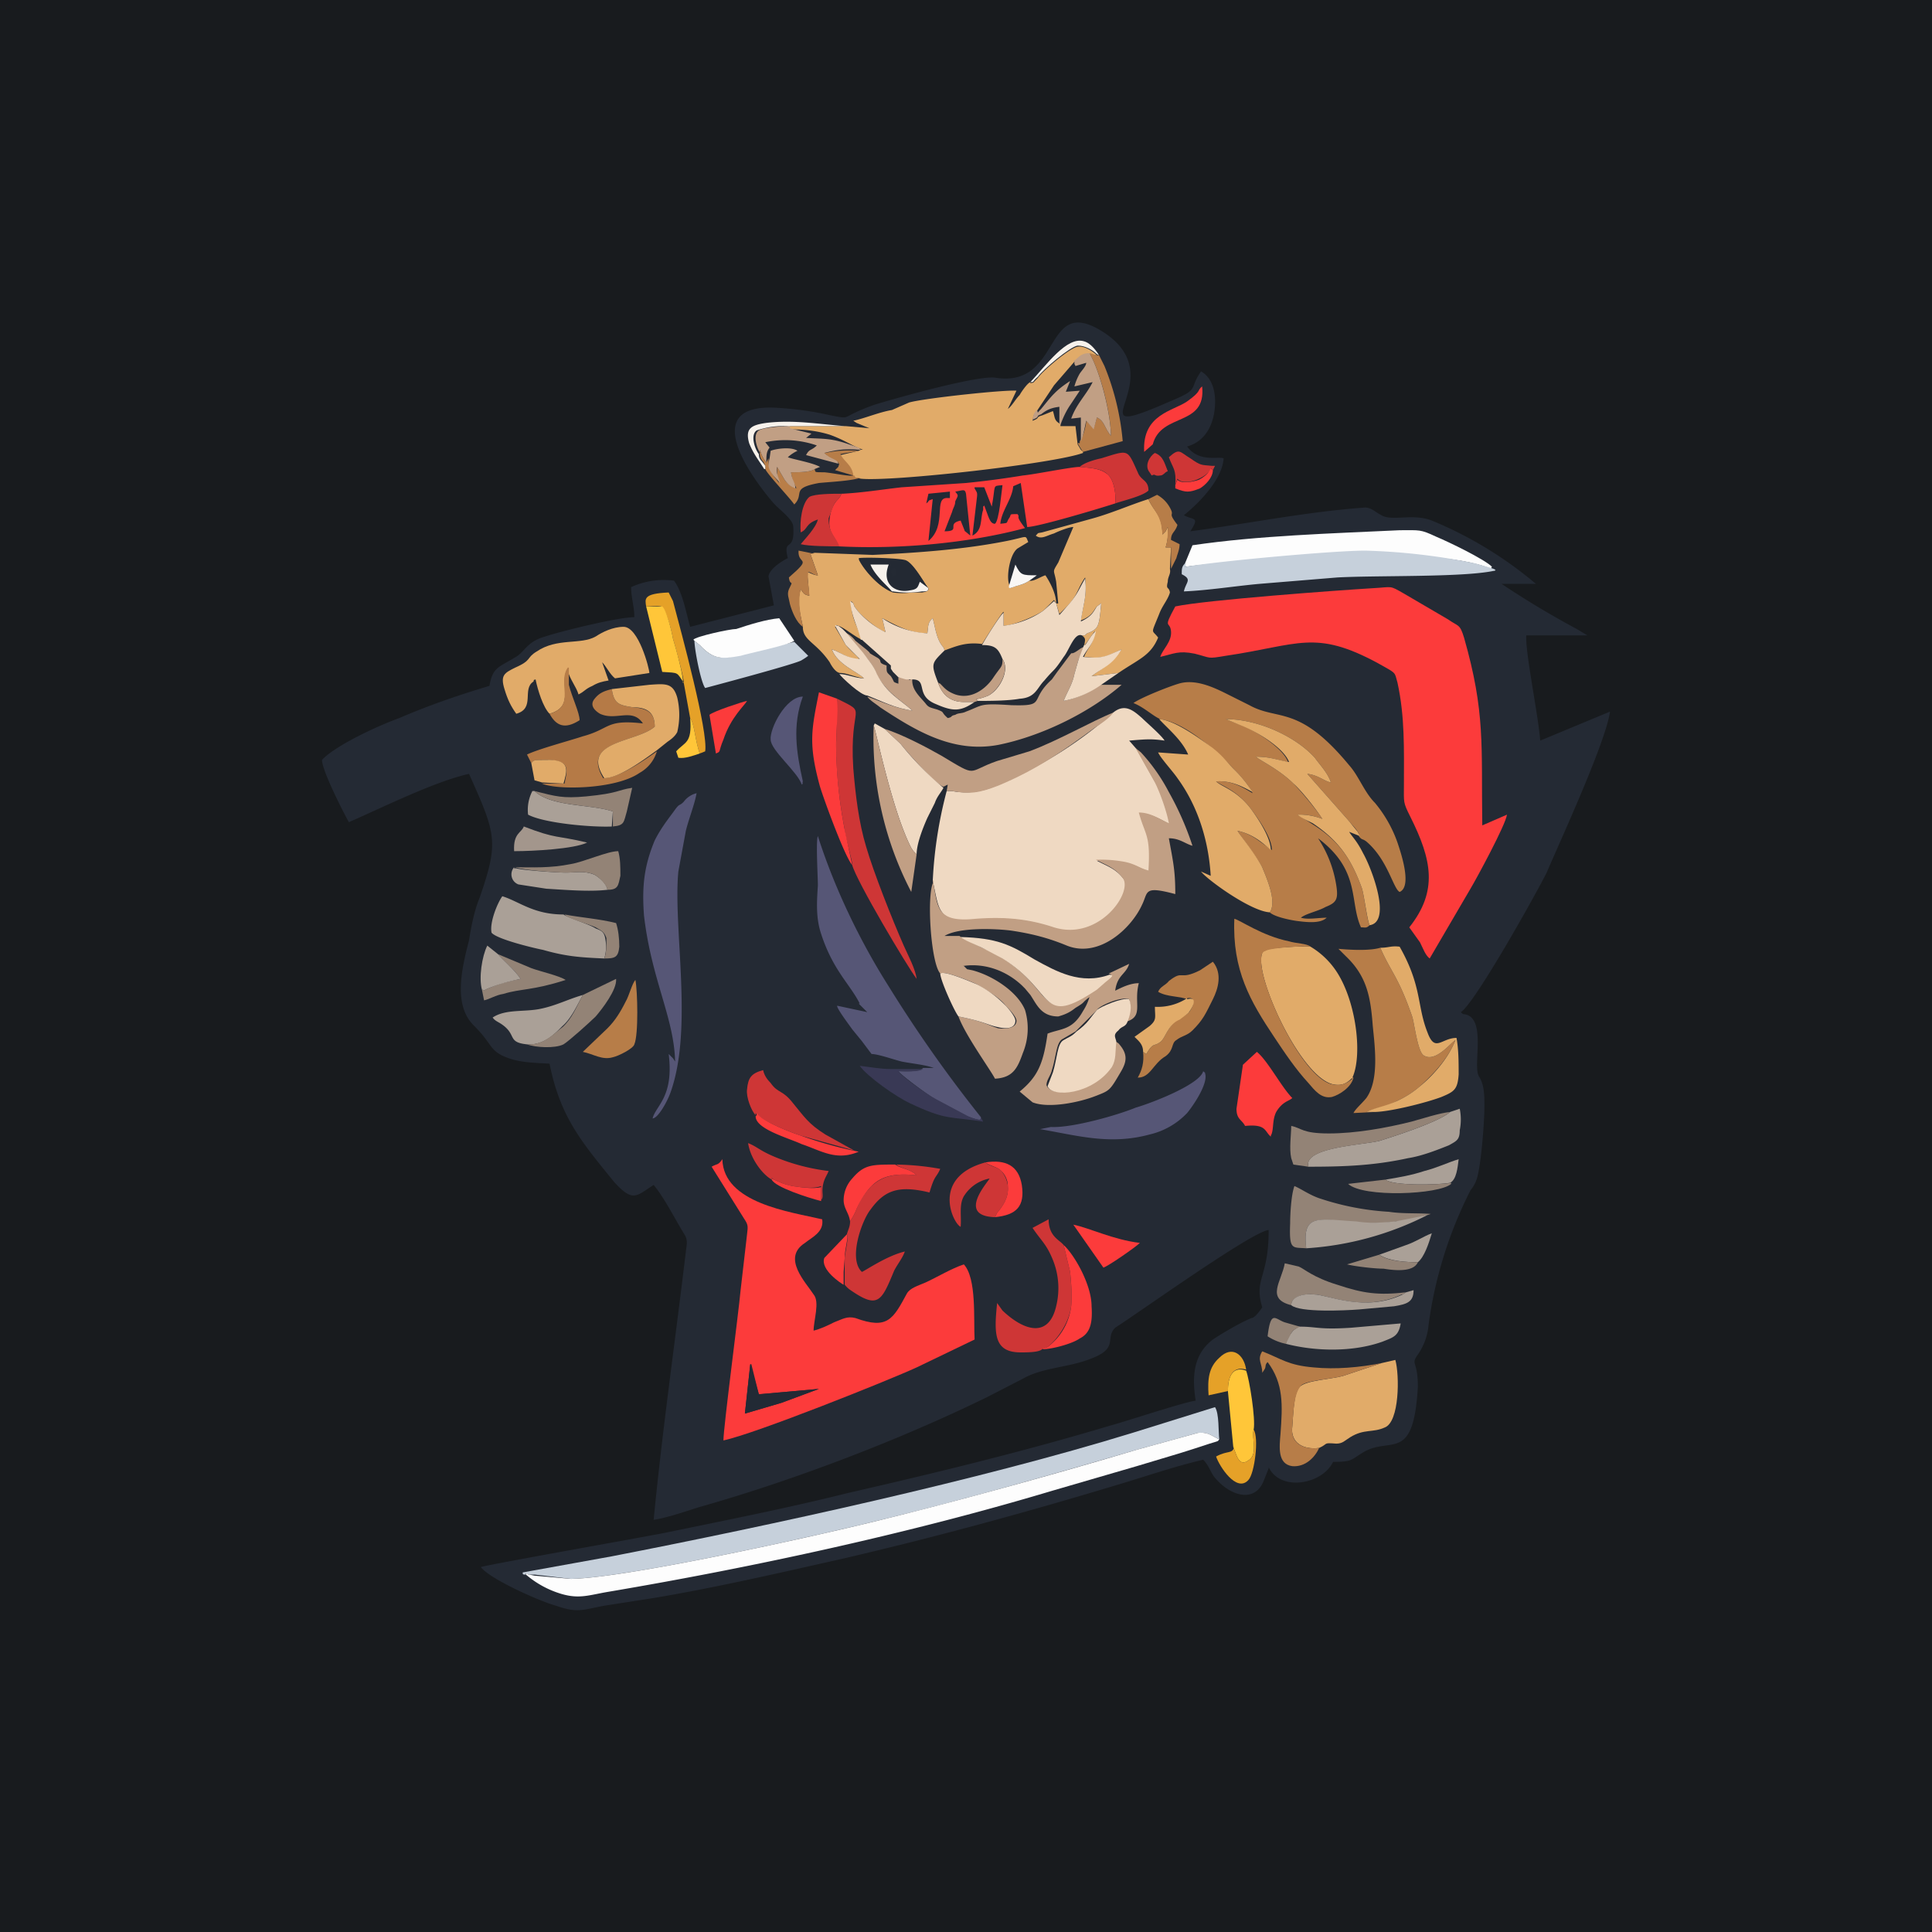 <!-- by TradingView --><svg width="18" height="18" viewBox="0 0 18 18" xmlns="http://www.w3.org/2000/svg"><path fill="#181B1E" d="M0 0h18v18H0z"/><path d="M11.82 13.67c.11.23.5.16.6-.05.19 0 .16-.02.3-.1.25-.13.45.1.49-.6 0-.25-.07-.2 0-.3a.57.57 0 0 0 .1-.28 3.92 3.92 0 0 1 .39-1.25.32.32 0 0 0 .06-.11c.04-.13.07-.53.07-.67 0-.1 0-.2-.05-.28-.06-.09.06-.49-.1-.57-.05-.02-.04 0-.07-.03.13-.08.7-1.1.8-1.3.11-.26.55-1.21.59-1.5l-.65.27c-.02-.25-.14-.82-.13-.98h.57l-.1-.06a8.44 8.44 0 0 1-.7-.42h.32a3.66 3.66 0 0 0-.97-.59c-.18-.07-.37.01-.47-.05-.06-.03-.1-.08-.17-.07-.54.04-1.08.15-1.61.22.09-.14.03-.1-.06-.15.15-.12.36-.34.37-.53-.05-.02-.23.04-.34-.11.14-.04.22-.15.25-.3.03-.17 0-.33-.12-.4-.12.17 0 .16-.29.28-.98.43.1-.23-.66-.67-.52-.3-.35.54-.96.45-.15-.03-.9.18-1.13.25-.34.12-.2.14-.41.1a3.02 3.02 0 0 0-.49-.07c-.74-.05-.28.61-.05.88.05.06.18.15.19.22.02.26-.1.1-.05.3-.06.03-.17.1-.18.17l.05.27-.78.2c-.04-.14-.07-.32-.15-.43a.73.73 0 0 0-.4.06c0 .1.03.18.03.28-.15 0-.68.13-.83.18-.18.05-.19.15-.29.2-.15.09-.2.09-.23.26-.3.09-.56.18-.84.3-.22.08-.6.26-.72.39 0 .1.2.49.25.58.3-.13.8-.38 1.12-.45.25.56.28.63.1 1.15-.05.12-.08.27-.1.4-.07.27-.15.61.05.8.15.15.14.21.25.27.14.07.28.07.45.08.1.5.3.73.6 1.1.18.2.21.13.37.03.1.12.2.32.28.45.04.06.03.09.02.17-.1.84-.22 1.67-.3 2.5.13-.02.3-.08.43-.12.88-.25 1.85-.62 2.67-1.02l.35-.18c.18-.1.42-.1.62-.18.27-.1.13-.19.23-.29.22-.14 1.28-.9 1.43-.91 0 .45-.14.45-.06.72-.02.03-.07.1-.1.1-.1.04-.27.14-.36.2-.17.13-.2.32-.16.57-.1.01-.64.19-.79.23-.8.24-1.62.44-2.45.63-.56.14-1.12.25-1.7.37-.2.04-1.67.3-1.72.32.08.11.55.32.7.36.2.07.24.04.45 0l.45-.07c.6-.1 1.2-.24 1.78-.37.86-.2 1.7-.43 2.53-.68.27-.08.56-.18.82-.24.06.06.07.13.12.18.14.16.37.23.45 0l.04-.1Z" fill="#242A34"/><path d="M10.95 5.65c-.12.22-.05.13-.04.23.01.1-.08.17-.1.24.13-.03.17-.06.32-.03.16.04.11.05.29.02.68-.1.83-.25 1.42.07.18.1.15.08.18.18.07.32.06.62.06.95 0 .17-.01.16.06.3.2.4.26.69-.01 1.03l.1.14c.03.06.05.12.09.15l.38-.65c.06-.1.33-.6.34-.69l-.23.1c-.01-.75.03-1.05-.17-1.75-.04-.13-.05-.1-.15-.17l-.41-.24c-.14-.08-.1-.06-.29-.05-.33.02-1.56.11-1.84.17Z" fill="#FC3B3B"/><path d="M10.37 6.64a3.85 3.85 0 0 1-1.07.67.67.67 0 0 1-.43.06h-.05a4 4 0 0 0-.13.84c.06.24.03.4.4.36.28-.03.5 0 .74.08.42.13.74-.33.64-.46-.07-.09-.13-.11-.25-.17.1 0 .19 0 .27.02.1.02.14.06.22.08.02-.35-.03-.32-.09-.54.11 0 .2.06.28.1-.02-.1-.08-.29-.13-.38l-.18-.32-.07-.08c.13-.01.2-.02.33 0-.03-.05-.17-.17-.21-.21-.08-.07-.16-.14-.27-.05Z" fill="#EFD9C2"/><path d="m7 12.71.07.28.56-.05-.35.13-.34.1.05-.46Zm.58-.31c0-.1.06-.27 0-.34-.07-.11-.3-.34-.08-.48.06-.05.18-.1.16-.22-.3-.07-.92-.15-.93-.56-.04.06-.05.04-.1.07l.3.48c.04.06.04.07.03.15l-.06.52c-.02.22-.16 1.28-.16 1.4.29-.06 1.54-.56 1.8-.68l.54-.26c-.01-.19.02-.57-.1-.7-.12.04-.25.12-.36.17-.07.03-.14.05-.17.1-.13.24-.18.34-.48.23-.08-.02-.12.01-.2.04-.06.03-.12.06-.2.08Z" fill="#FC3B3B"/><path d="M10.8 6.7c.23.02.54.3.7.47.05.05.14.15.17.22-.1-.06-.2-.12-.34-.11.05.04.19.08.32.25.06.08.2.27.2.39l-.14-.1a.51.51 0 0 0-.18-.08c.02.04.15.2.23.34.04.1.14.32.07.42.04.04.18.07.25.08.08.01.22.03.28-.03-.07 0-.18.02-.24 0 .05-.04.16-.06.23-.1.1-.04.12-.07.1-.2a1.1 1.1 0 0 0-.17-.44c.4.3.29.59.4.83.04 0 .05.01.08-.02-.02-.03-.05-.27-.07-.34-.1-.28-.22-.45-.46-.6l-.14-.09c.1 0 .15.01.23.04-.05-.08-.2-.26-.27-.33-.13-.13-.32-.22-.35-.25.13 0 .2.03.3.05-.04-.12-.27-.27-.4-.33l-.18-.07c.3 0 .65.16.83.36.05.07.12.14.15.23-.06-.01-.12-.07-.22-.08l.38.43c.02.03.12.12.1.15.03.04.03.02.07.05.2.17.25.44.31.47.12-.05.01-.37-.02-.46a1.2 1.2 0 0 0-.21-.37c-.1-.1-.15-.25-.24-.35-.47-.57-.66-.41-.93-.56l-.2-.1c-.12-.06-.3-.15-.46-.1-.1.03-.35.13-.42.18.1.04.18.12.25.15Z" fill="#B77D48"/><path d="M8.7 8.21c-.07.1-.03.76.06.86.04-.03.3.08.34.1.1.06.22.13.27.2.02.02.1.1.1.14 0 .07-.1.08-.17.07-.1-.03-.12-.06-.37-.11.06.17.3.5.34.58.17-.01.21-.1.26-.24a.6.6 0 0 0 .02-.4c-.07-.17-.3-.32-.49-.37l-.05-.01L8.98 9h-.01c.2-.03.4.04.55.18l.03.03.05.06c.06.09.1.2.26.2.07-.02.11-.04.16-.08.1-.06.05-.04.13-.1a.49.49 0 0 1-.06.13c-.1.18-.2.16-.33.21-.04.28-.09.4-.26.54l.12.1c.15.06.44 0 .59-.06.13-.05.13-.05.23-.22.06-.1.07-.17-.02-.27l-.03-.02c0 .09 0 .16-.05.23-.17.26-.55.3-.59.18 0-.05.04-.09.05-.14.04-.12.04-.26.1-.29l.12-.07.2-.2c.02-.04.23-.13.3-.1.02.06 0 .14-.03.21.17-.05.07-.17.12-.36-.08 0-.16.04-.22.07.02-.15.1-.15.13-.25l-.19.09c.02.01.05 0-.04.07l-.08.07c-.54.36-.38.02-.88-.29a2.37 2.37 0 0 0-.2-.1c-.05-.03-.16-.07-.19-.1h-.14c.13-.08.46-.07.62-.05.2.03.35.07.52.14.3.12.6-.16.7-.38.06-.12.01-.18.31-.1 0-.22-.02-.3-.06-.52.1 0 .15.05.22.07a2.78 2.78 0 0 0-.22-.5 1.7 1.7 0 0 0-.26-.37l-.05-.04.18.32c.05.1.11.27.13.38-.09-.04-.17-.1-.28-.1.06.22.11.2.09.54-.08-.02-.12-.06-.22-.08a1.21 1.21 0 0 0-.27-.02c.12.06.18.08.25.17.1.13-.22.59-.64.46-.24-.08-.46-.1-.73-.08-.38.04-.35-.12-.4-.36Z" fill="#C19F84"/><path d="M8.65 5.48c0 .02 0 .03-.06.04h-.1a.6.6 0 0 1-.17 0C8.2 5.48 8.04 5.3 8 5.2c.06-.01.39 0 .44.02.07.03.16.19.2.25Zm-1.06-.33-.04.01.07.2c-.04 0-.06-.02-.1-.03l.02.22c-.05-.01-.05-.02-.08-.06-.04.12 0 .24.02.35 0 .13.12.14.25.33.02.04.06.1.1.1.06 0 .14.04.22.05-.06-.06-.25-.13-.3-.27.09.03.13.08.26.1-.02-.04-.06-.06-.13-.14l-.1-.17c.03-.03-.01-.02.03-.01.06.02.15.1.22.13-.04-.13-.1-.19-.1-.36l.02.02.01.03.03.04c.04.05.18.17.26.2l-.03-.13c.12.06.25.14.42.14.01-.06 0-.1.05-.14.02.07.03.16.07.23.03.05.03.03.04.07.11-.04.2-.08.35-.06 0 0 .18-.29.2-.3v.13c.08 0 .28-.08.37-.14l.1-.1.02.03c0-.09-.06-.2-.1-.26-.04.01-.11.06-.15.05-.06.04-.1.04-.18.07v-.02c-.04-.05-.01-.29.07-.35l.1-.06c-.03-.07 0-.05-.2-.01-.4.08-.83.11-1.25.13l-.54-.02ZM9.6 3.56c-.03.01-.09.1-.1.12-.04.04-.07.1-.11.13l.08-.17c-.11-.01-.86.07-1 .11l-.16.07c-.12.02-.26.08-.36.1l.03.02.12.05-.22-.02h-.54V4c.14 0 .26.01.39.05.14.05.2.1.31.14h-.02L8 4.2l-.17.04c.03.07.1.1.12.2l.02.01.05.01c.29.03 1.8-.14 2.07-.24 0-.02 0-.01-.02-.03l-.03-.05-.02-.17h-.14v-.02c-.06-.03-.05-.06-.07-.12l-.1.04c-.07.02-.01.02-.09.05.01-.05.01-.06.04-.09l.08-.12.08-.12.19-.22c.04-.03.06-.07.14-.07l.07.01c-.04-.04-.12-.09-.18-.08-.07.01-.32.22-.37.29-.06.06-.03.04-.07.05Z" fill="#E1AB69"/><path d="m9.84 5.62.03.1.07-.07c.1-.1.1-.17.17-.27.02.17-.02.26-.04.4.11-.04.12-.1.15-.13l.04-.03c-.02.21-.02.24-.13.28-.03.02-.01.02-.05.02.04.03.03.04.02.1l.1-.14c-.01.12-.07.16-.1.24.18.02.2 0 .35-.07-.1.14-.16.16-.28.25l.25-.03c.19-.13.3-.16.37-.33-.06-.08-.07-.02.01-.22.03-.08.08-.13.1-.2-.01-.06-.04-.02-.02-.1 0-.05.03-.07.02-.12l.01-.2h-.05a.48.48 0 0 0 .02-.19l-.02.04-.03.03c0-.19-.08-.21-.13-.33-.16.05-.34.13-.52.18l-.47.13c-.05.01-.03 0-.06.03.05.04.1 0 .17-.02.04-.02.14-.06.18-.06l-.14.33c-.06.1-.04.06-.02.18l.02.21c0-.02 0 0-.02-.01Z" fill="#E1AB69"/><path d="M4.9 14.67c0-.03 0 0 .03 0h.05l.34.04c.55-.01 2.42-.43 2.93-.56.7-.17 1.62-.43 2.33-.64l.58-.16c.1-.01.13.03.2.06-.01-.07 0-.24-.04-.3l-.77.24c-1.43.44-3.36.86-4.85 1.15l-.83.15c0 .02 0 .02.03.02Z" fill="#C6D0DB"/><path d="M7.84 4.6c-.02.05-.04.05-.07.1a.35.35 0 0 0-.04.13c-.02.14.06.17.08.26.57.03 1.22-.03 1.74-.17-.1-.13-.04-.09-.07-.13-.09 0-.05 0-.08.04-.03.05 0 .04-.08.05.01-.12.11-.23.12-.35l.07-.03.06.41c.1 0 .7-.18.82-.22.01-.08-.01-.22-.07-.27-.07-.06-.17-.06-.26-.07-.08 0-.42.07-.53.08A8.6 8.6 0 0 1 9 4.5l-.6.04c-.18.02-.36.05-.55.06Z" fill="#FC3B3B"/><path d="M4.9 14.67a.9.9 0 0 0 .33.18c.17.05.26.01.44-.02 1.36-.23 2.83-.55 4.13-.94l.79-.23.4-.12a14.59 14.59 0 0 0 .28-.09c.1-.03.07-.02.09-.04-.07-.03-.1-.07-.2-.06l-.58.16c-.7.21-1.64.47-2.33.64-.51.13-2.38.55-2.93.56l-.34-.03-.05-.01c-.03 0-.02-.03-.03 0Z" fill="#FDFDFD"/><path d="m8 9.35.08.08-.28-.06c-.01.02.12.19.14.22l.09.11.09.12c.06 0 .2.05.28.07.1.02.22.03.3.06h-.1c-.04.04-.17.03-.23.03.04.05.29.23.34.26l.3.16c.16.06.12.02.13.01a12.5 12.5 0 0 1-.86-1.22c-.26-.41-.5-.9-.66-1.4-.02.04 0 .38 0 .46-.01.15-.02.3.03.45.11.34.27.47.36.65Z" fill="#565676"/><path d="M11.83 8.5c.07-.1-.03-.32-.07-.42-.08-.15-.21-.3-.23-.34.13.03.21.09.31.18 0-.12-.13-.31-.19-.39-.13-.17-.27-.2-.32-.25.14-.01.25.05.34.1a1.18 1.18 0 0 0-.17-.21c-.08-.08-.1-.12-.2-.2-.11-.08-.35-.26-.5-.27.07.08.21.19.27.33l-.28-.02c.02.05.14.18.18.24.19.26.29.58.31.91l-.09-.04c.05.07.46.37.64.38ZM12.6 10.04c.1-.22.03-.75-.17-1.02a.75.75 0 0 0-.22-.2c-.05-.01-.38.01-.42.03-.04.02-.04.06-.04.11.01.28.38 1.06.66 1.14.08.02.13 0 .18-.05l.02-.01Z" fill="#E1AB69"/><path d="M8.08 6.49c.03.04.07.06.12.1.32.21.67.43 1.1.35.4-.08.85-.3 1.15-.56h-.2a.9.9 0 0 1-.34.15c.03-.08.08-.15.1-.25l.04-.14.06-.12-.04.02c-.16.12 0-.07-.22.22l-.05.07c-.22.2-.04.25-.38.24-.3-.02-.26 0-.42.06-.04.02-.07.01-.1.03-.05.01-.02.02-.07.03-.07-.06-.02-.05-.1-.08-.07-.02-.08-.02-.11-.06-.06-.07-.13-.13-.12-.23-.04.02 0 .02-.06 0l-.07-.01v.06c-.06-.02-.03-.01-.07-.07-.04-.04-.04-.03-.04-.1-.1-.03-.02-.04-.1-.08-.1-.06-.02-.01-.09-.07l-.1-.08a.26.26 0 0 0-.1-.08l.17.2c.05.06.1.11.13.2.1.17.22.23.33.33-.16-.02-.3-.09-.42-.13Z" fill="#C19F84"/><path d="M12.8 10.36h-.07c.09-.04.17-.04.28-.1a.9.9 0 0 0 .22-.14c.11-.1.26-.25.33-.43-.04.02-.19.22-.3.14-.05-.04-.08-.27-.1-.35-.13-.38-.2-.42-.3-.65-.1.03-.28.02-.39.01l.07.07c.2.19.23.39.25.65.02.2.06.5-.06.67-.05.06-.1.1-.12.14l.2-.01Z" fill="#B77D48"/><path d="M6.08 10.42c.05 0 .14-.16.17-.25.21-.6.02-1.52.07-2.05l.07-.38c.03-.12.08-.24.1-.35a.21.21 0 0 0-.12.08c-.05.05-.03 0-.1.1-.06.08-.12.16-.17.26-.1.24-.12.43-.1.7.07.6.28.95.29 1.36l-.02-.03-.04-.04c.05.4-.12.48-.15.6Z" fill="#565676"/><path d="m12.87 12.7-.36.12c-.11.03-.34.04-.4.1-.06.06-.06.26-.07.37-.02.15.1.22.25.2.09-.04.03-.05.16-.04.06 0 .08-.03.13-.06.13-.08.21-.04.32-.09.14-.05.14-.49.1-.63l-.13.03ZM4.81 6.65c.18-.05.05-.23.16-.3.01-.02-.01-.01.02-.02.02.1.07.26.13.32.25-.07.08-.29.17-.42v-.01.03c.02.08.08.15.1.22.06-.03.06-.05.13-.08.05-.03.09-.04.15-.05l-.06-.17c.04.04.07.11.12.15l.32-.05c0-.04-.1-.43-.24-.43-.1 0-.2.05-.26.09-.14.08-.36.01-.55.14-.1.06-.04.08-.2.15-.1.05-.14.07-.1.2.03.1.06.16.11.23Z" fill="#E1AB69"/><path d="M11.04 5.25c0 .06 0 .01.01.03.28-.04 1.16-.1 1.46-.1.35-.01.98-.02 1.33.1.06.02.04.03.06 0-.07-.07-.4-.23-.52-.28-.15-.07-.15-.06-.34-.06-.63.03-1.32.05-1.93.14l-.07.17Z" fill="#FDFDFD"/><path d="M11.04 5.25c-.03.03-.03.05-.03.1.1.05.04.07.02.16.23-.01.48-.05.7-.07l.73-.06c.37-.02 1.15 0 1.45-.06.08-.01-.07-.04-.16-.07a5.87 5.87 0 0 0-1.03-.12c-.3 0-1.39.1-1.67.15 0-.02-.02.03 0-.03Z" fill="#C6D0DB"/><path d="m9.84 5.62-.02-.02-.1.09a.84.84 0 0 1-.37.14v-.12c-.02 0-.2.29-.2.3.12 0 .15.03.19.13.07.1-.02.28-.13.34-.12.05-.13.02-.1.05.1 0 .28 0 .39-.02.15-.01.16-.1.23-.17.1-.12.08-.07.18-.22.05-.06.1-.23.17-.2.04 0 .02 0 .05-.02.11-.04.11-.07.13-.28l-.04.03c-.03.04-.04.09-.15.14.02-.15.06-.24.04-.4-.06.1-.07.15-.17.26l-.07.08-.03-.11Z" fill="#EFD9C2"/><path d="M12.76 8.62c.21-.03.02-.53-.06-.67-.06-.12-.1-.15-.13-.2l.1.04-.02-.04-.09-.11-.38-.43c.1.01.16.07.22.08-.03-.09-.1-.16-.15-.23-.18-.2-.53-.36-.83-.36l.17.07c.14.06.37.2.42.33-.11-.02-.18-.05-.31-.05.03.03.22.12.35.25.08.07.22.25.27.33a.58.58 0 0 0-.23-.04c.03.03.1.06.14.08.24.16.36.33.46.61.02.07.05.3.07.34Z" fill="#E1AB69"/><path d="M4.95 7.11c.02-.03.04-.03.13-.03.25 0 .2.1.18.22h-.21c.12.06.68.06.91-.1a.34.34 0 0 0 .16-.2c-.1.07-.35.25-.5.25-.21-.35.31-.33.48-.48 0-.13-.07-.17-.2-.18-.13-.02-.18-.03-.2-.17-.08.02-.12.04-.16.09-.05.06 0 .11.05.14.15.07.3-.06.4.09-.35-.04-.3.05-.56.12-.12.04-.42.12-.52.17l.04.08Z" fill="#B57A46"/><path d="M5.63 8.93a.38.38 0 0 0 .01-.18c-.01-.07-.04-.08-.09-.1-.06-.04-.26-.1-.3-.13-.28 0-.41-.12-.57-.17-.05.07-.12.25-.1.34.05.06.38.14.48.16.21.06.34.07.57.08Z" fill="#AAA097"/><path d="M10.4 9.7c-.01-.04-.03-.06.02-.1.03-.04.06-.03.08-.07.03-.07.05-.15.02-.22-.06-.02-.27.07-.3.1-.07.08-.08.12-.19.2-.05.05-.07.05-.12.08-.06.03-.06.17-.1.3l-.05.13c.04.11.42.08.6-.18.04-.07.03-.14.04-.23Z" fill="#EFD9C2"/><path d="M7.94 8.06c.04.15.51.94.6 1.06-.01-.09-.08-.22-.12-.31-.11-.25-.28-.68-.35-.92-.07-.23-.1-.49-.12-.73-.04-.62.15-.5-.15-.65l-.01.43c0 .27.03.53.08.79 0 .05.08.32.07.33Z" fill="#CE3636"/><path d="m8.24 6.79.15.14c.08.1.33.38.4.4l.04-.02-.01.06h.05c.16.03.25.02.43-.05.36-.15.6-.32.9-.54.05-.03.15-.1.17-.14-.18.07-.51.26-.78.36l-.3.09c-.29.1-.17.16-.52-.05-.14-.08-.37-.2-.53-.25Z" fill="#C19F84"/><path d="m8.03 5.96.27.24v.03l.02.03.05.05.07.02h.06c.15 0 .02.15.22.23.16.07.23.07.36-.02h-.1c-.12 0-.2-.06-.24-.18-.07-.18-.06-.18.06-.3-.01-.04-.01-.02-.04-.07-.04-.07-.05-.16-.07-.23-.05.04-.04.08-.05.14a.84.84 0 0 1-.42-.14l.03.13a.83.83 0 0 1-.26-.2l-.03-.04-.01-.03-.03-.02c.02.17.07.23.1.36Z" fill="#EFD9C2"/><path d="M12.6 10.04v.01c-.06.05-.11.07-.2.05-.27-.08-.64-.86-.65-1.14 0-.05 0-.09.04-.1.04-.03.37-.05.42-.04-.03-.03-.14-.03-.2-.05-.25-.05-.46-.2-.51-.21-.02.48.15.77.37 1.1.1.15.2.3.32.43.06.07.12.15.22.13.07-.02.18-.09.2-.18Z" fill="#B77D48"/><path d="M5.7 6.42c.02.14.07.15.2.17.13 0 .2.05.2.18-.17.15-.7.13-.47.48.14 0 .38-.18.49-.26l.1-.08c.03-.02.07-.05.09-.09a.7.7 0 0 0 0-.32c-.04-.14-.11-.13-.26-.12l-.35.04Z" fill="#E1AB69"/><path d="M8.14 6.76c.02.04.17.79.35 1.14l.02.03.03.03c0-.1.06-.25.1-.34l.07-.14c.02-.06.06-.1.08-.14a2.93 2.93 0 0 1-.4-.41l-.15-.14-.09-.05-.01.02Z" fill="#EFD9C2"/><path d="M7.92 11.38c0 .05-.02.08-.03.12.02.02-.01.13-.02.22v.25a.3.3 0 0 0 .04.04c.27.19.3.12.42-.17.03-.06.08-.12.1-.18-.17.04-.37.18-.4.19-.13-.12 0-.48.08-.58.13-.18.26-.23.55-.16.05-.17.06-.13.1-.22a2.5 2.5 0 0 0-.41-.04c.05.04.13.04.19.1-.19-.02-.31 0-.42.1a.67.67 0 0 0-.15.24l-.02.04-.03.05Z" fill="#CE3636"/><path d="M13.51 10.36c-.1.09-.5.22-.66.27-.17.04-.71.06-.66.24.33 0 .61-.01.93-.08.13-.02.28-.08.38-.12.07-.04.1-.05.1-.14a.5.5 0 0 0 0-.2l-.09.03Z" fill="#AAA097"/><path d="m9.79 10.5-.1.02c.35.06.65.15 1.02.05a.7.7 0 0 0 .35-.2c.05-.06.19-.26.17-.36-.01-.04.01 0-.02-.03-.03.12-.46.29-.63.34-.17.07-.59.19-.79.18Z" fill="#565676"/><path d="M12.86 8.83c.1.23.17.27.3.65.02.08.05.31.1.35.11.08.26-.12.3-.14-.07.18-.22.34-.33.43a.9.9 0 0 1-.22.14c-.11.05-.2.06-.28.1h.07c.15 0 .5-.09.63-.14.12-.05.15-.07.16-.21 0-.11 0-.23-.02-.34-.14 0-.2.14-.27-.05-.1-.25-.05-.43-.26-.8-.08-.01-.1.01-.18.01Z" fill="#E1AB69"/><path d="M9.72 12.57c-.01-.01 0 0 .04-.02.1-.08.2-.23.22-.38.01-.1 0-.21-.01-.32l-.06-.25c-.04-.05-.14-.08-.14-.24l-.15.08c.08.12.13.15.19.3a.7.7 0 0 1 .03.43c-.07.3-.3.23-.5.04l-.05-.07c-.03.29-.03.46.22.46.06 0 .17 0 .2-.03Z" fill="#CE3636"/><path d="M12.3 13.49c-.17.02-.28-.05-.26-.2.01-.11.01-.3.08-.38.05-.05.28-.06.39-.09l.36-.12c-.2.04-.43.06-.63.04-.24-.02-.3-.08-.48-.15-.05.08 0 .11 0 .2l.02-.03c.02-.03 0-.04.03-.07.15.2.14.4.12.67-.01.12-.03.28.11.3.12.01.21-.08.25-.17Z" fill="#B77D48"/><path d="M10.34 9.08c-.27.1-.5-.03-.7-.14-.23-.14-.35-.2-.69-.21.03.03.14.07.2.1l.19.1c.5.31.34.65.88.29l.08-.07c.09-.07.06-.06.04-.07Z" fill="#EFD9C2"/><path d="M11.06 9.3c.1-.02.05.1.01.14l-.08.05c-.1.05-.13.17-.17.21-.07.06-.07 0-.14.12l-.03-.02c.01.1-.01.17-.05.24.12 0 .14-.13.26-.2.08-.06.05-.12.1-.15.05-.04.1-.04.15-.09.1-.1.12-.15.19-.29.05-.1.09-.24 0-.35l-.12.08c-.2.1-.15-.01-.29.1-.03.04-.08.05-.1.1.08.05.21.04.27.07Z" fill="#B77D48"/><path d="m7.94 8.06-.07-.33a4.26 4.26 0 0 1-.08-.79c0-.14.02-.3.01-.43l-.17-.06c-.07.35-.1.48.01.88.04.13.23.65.3.73ZM11.84 10.58c.03-.05.01-.14.05-.22.06-.1.12-.1.15-.13-.1-.1-.23-.35-.33-.43l-.13.12-.06.41c0 .1.05.1.08.16.2-.02.18.05.24.1Z" fill="#FC3B3B"/><path d="M6.9 6.1c-.17.04-.25.05-.38-.09l-.05-.04c0 .08.06.39.1.44 0 0 .87-.23.9-.26a.5.5 0 0 0 .06-.04l-.13-.13-.5.12Z" fill="#C6D0DB"/><path d="M12.17 11.63c-.04-.33.11-.27.47-.24a1.84 1.84 0 0 0 .66-.07l.03-.01c-.12-.01-.26 0-.39-.02a2.48 2.48 0 0 1-.63-.12c-.1-.03-.18-.09-.25-.12-.03.08-.04.26-.04.35-.01.25.02.22.15.23Z" fill="#938376"/><path d="M7.04 10.4v-.03c.05.07.3.17.42.21l.5.14-.27-.15c-.16-.1-.2-.17-.3-.29-.1-.13-.14-.09-.21-.19-.03-.03-.06-.07-.07-.12-.11.03-.14.07-.15.18-.01.07.04.2.08.24Z" fill="#CE3636"/><path d="m6.47 5.97.05.04c.13.14.21.13.38.1.06-.02.45-.1.5-.14l-.14-.21c-.12.01-.28.06-.4.1-.06 0-.38.07-.4.1Z" fill="#FDFDFD"/><path d="M12.19 10.87c-.05-.18.5-.2.66-.24.16-.05.56-.18.66-.27-.1.01-.25.06-.36.09-.24.06-.52.11-.77.11s-.25-.05-.35-.07c0 .08-.02.21 0 .3l.02.06.14.02Z" fill="#938376"/><path d="M8.93 9.47c.25.05.27.08.37.1.08.02.16.01.16-.06 0-.04-.07-.12-.09-.14a1.02 1.02 0 0 0-.27-.2c-.05-.02-.3-.13-.34-.1 0 .06.13.35.17.4Z" fill="#EFD9C2"/><path d="M4.91 9.73c.16.01.26-.1.33-.17.08-.07.13-.18.19-.29-.14.04-.25.1-.4.13-.15.03-.32 0-.44.08.02.03.05.04.08.06.15.1.05.17.24.19ZM12.1 12.36c-.04.03-.04.02-.07.06a.29.29 0 0 0-.05.1c.27.07.62.08.9-.02.1-.04.15-.05.17-.17l-.46.04c-.3.02-.32-.01-.48-.01Z" fill="#AAA097"/><path d="m9.27 11.34.02-.04c.05-.06.11-.14.1-.25a.27.27 0 0 0-.06-.14c-.04-.04-.1-.04-.15-.08-.51.14-.3.57-.23.6.01-.1-.02-.22.04-.3a.36.36 0 0 1 .23-.15c-.03.05-.3.35.05.36Z" fill="#CE3636"/><path d="M12.03 12.16c0-.08.12-.11.21-.1.13 0 .46.17.82 0h.01l.03-.02c-.26.03-.4.01-.64-.07-.23-.07-.31-.15-.36-.17l-.13-.03c-.03.17-.18.33.06.39Z" fill="#938376"/><path d="m8.54 7.96-.03-.03-.02-.03c-.18-.35-.33-1.1-.35-1.14a3.1 3.1 0 0 0 .35 1.55l.05-.35Z" fill="#C19F84"/><path d="m11.44 12.96.05.52c.03.07.05.2.15.12.08-.06.02-.2.04-.28.02-.1-.04-.47-.07-.55-.14-.05-.17.08-.17.19Z" fill="#FFC639"/><path d="M12.17 11.63a2.89 2.89 0 0 0 1.13-.31l-.3.06c-.12.01-.24.02-.36 0-.36-.02-.51-.08-.47.25Z" fill="#AAA097"/><path d="M5.43 9.8c.1.02.18.08.28.05.05-.01.19-.08.2-.12.04-.09.03-.5.01-.6-.03.03-.06.15-.09.2-.05.1-.1.18-.17.25l-.23.22Z" fill="#B77D48"/><path d="M9.72 12.57c.08 0 .27-.05.34-.1.1-.05.12-.15.11-.3 0-.2-.16-.48-.26-.57l.06.25c.01.1.02.22.01.32a.56.56 0 0 1-.22.38c-.04.02-.05 0-.04.02Z" fill="#FC3B3B"/><path d="M6.02 5.65c.04 0 .1-.01.14 0 .05.03.1.24.11.3.02.06.11.4.1.41l.06.33c.04.05.05.23.09.33L6.57 7c.03-.18-.22-1.1-.3-1.4l-.03-.06-.01-.02c-.24.01-.22.06-.21.13Z" fill="#E5A128"/><path d="m5.7 7.7.01-.14c-.21-.07-.57-.04-.73-.19h-.02a.38.38 0 0 0-.04.22c.15.08.6.12.79.11Z" fill="#AAA097"/><path d="M7.82 6.28c.02.03.2.2.26.2.13.05.26.12.42.14-.11-.1-.24-.16-.33-.34-.03-.08-.08-.13-.13-.2l-.16-.19-.03-.03-.04-.03c-.04 0 0-.02-.03 0l.1.18.13.13c-.13-.01-.17-.06-.26-.09.05.14.24.21.3.27-.08 0-.16-.04-.23-.04Z" fill="#EFD9C2"/><path d="M9.14 10.41c-.01.01.03.05-.12-.01l-.3-.16c-.06-.03-.31-.2-.35-.26.06 0 .19.01.23-.02h-.3c-.1 0-.2-.02-.29-.03.07.1.34.29.47.35.34.16.36.12.68.17l-.02-.04Z" fill="#393955"/><path d="M10.06 4.1c0 .05 0 .02-.02.03l.03.05.02.03.37-.1a2.4 2.4 0 0 0-.17-.7l-.05-.1h-.02l-.07-.02c.1.17.2.56.2.77-.06-.07-.06-.14-.13-.17l-.03.1-.07-.07c0 .04-.03.16-.06.19Z" fill="#B77D48"/><path d="m10 3.36.01.01v.02l.01.02.1-.03c0 .03-.04.07-.06.1a.5.5 0 0 0-.05.12l.17-.04c-.06.12-.15.2-.2.34l.09-.01v.22c.02-.03.04-.15.05-.19l.07.08.03-.11c.07.03.07.1.13.17 0-.2-.1-.6-.2-.77-.08 0-.1.04-.14.07Z" fill="#C19F84"/><path d="M7.19 10.99c0-.03 0-.01.02 0 .07.03.08.04.17.06.07.01.2.03.27 0v.13c.03-.03 0-.07.02-.15.01-.05.04-.09.05-.12a1.9 1.9 0 0 1-.42-.1c-.22-.08-.23-.12-.33-.16.02.14.13.29.22.34ZM10.06 4.35c.09.01.2.01.26.07.06.05.08.19.07.27.09-.03.26-.07.31-.12 0-.1-.07-.09-.1-.17-.1-.22-.08-.21-.34-.13-.05.01-.16.04-.2.08Z" fill="#CE3636"/><path d="M5.43 9.27c-.06.11-.1.22-.19.3-.07.05-.17.17-.33.16.08.03.26.04.34 0 .05-.03.25-.21.3-.26.06-.07.2-.25.19-.35l-.31.15Z" fill="#938376"/><path d="M5.66 8.3c0-.06-.07-.12-.12-.15-.1-.04-.17-.02-.27-.02-.07 0-.39-.02-.46-.04h-.02v-.01a.1.1 0 0 0 .04.16l.26.04c.17.01.4.03.57.01Z" fill="#AAA097"/><path d="M7.82 5.09c-.03-.09-.1-.12-.1-.26l.05-.13c.03-.05.05-.05.07-.1-.08 0-.25 0-.3.03-.07.06-.09.23-.08.33.07-.03.04-.08.16-.12-.02.08-.12.18-.16.23.08.02.27.02.36.02Z" fill="#CE3636"/><path d="M7.48 7.28c-.06-.27-.1-.52 0-.79-.16 0-.31.3-.3.4 0 .1.25.3.29.42.02-.02 0 0 .01-.03Z" fill="#565676"/><path d="M7.08 4.23v-.04a.3.3 0 0 0 .06.12c0-.07 0-.1.03-.14l-.04-.05a.9.9 0 0 1 .48.03c-.05.05-.07.03-.1.09l.3.08c-.01-.06-.06-.04-.13-.1.12-.03.19-.04.32-.03h.02L8 4.17l-.03-.01-.06-.02c-.17-.06-.24-.05-.4-.06l.05-.04-.2-.05v-.02c-.07 0-.24.01-.29.04-.06.04-.02.17.02.22Z" fill="#C19F84"/><path d="M4.78 8.08h.02c.08.03.4.05.47.05.1 0 .18-.02.27.02.05.03.11.09.12.14.1 0 .1-.04.12-.13 0-.08 0-.16-.02-.23-.1 0-.32.1-.44.12-.2.04-.35.03-.54.03Z" fill="#938376"/><path d="m10.1 6.01-.05.13-.04.14c-.02.1-.07.17-.1.25a.9.9 0 0 0 .35-.15l.16-.11-.25.03c.12-.09.19-.1.28-.25-.14.06-.17.09-.36.07.04-.08.1-.12.12-.24-.04.03-.07.09-.1.13Z" fill="#EFD9C2"/><path d="M6.36 6.36c.02-.02-.07-.35-.09-.41-.01-.06-.06-.27-.1-.3h-.15l.15.61c.16.01.13 0 .2.1Z" fill="#FFC639"/><path d="m7.92 11.38.03-.05.02-.04c.03-.08.09-.18.15-.24.1-.1.23-.12.42-.1-.06-.06-.14-.06-.2-.1-.22 0-.29 0-.4.13a.3.3 0 0 0-.08.2c0 .08.05.12.06.2Z" fill="#FC3B3B"/><path d="m13.1 12.04-.03.02c-.36.17-.7 0-.83 0-.1-.01-.21.02-.21.1.08.07.5.05.63.04l.33-.03c.12-.02.18-.04.18-.15l-.07.02Z" fill="#AAA097"/><path d="m4.49 9.22.02.1c.05-.01.11-.05.18-.06.16-.05.27-.03.58-.13-.06-.04-.24-.08-.32-.11l-.31-.13c.03.04.16.15.21.23-.1.02-.19.04-.28.08-.08.03-.04.03-.08.02ZM4.98 7.37c.16.15.52.12.73.19v.14c.11-.01.1-.04.13-.14l.05-.22c-.14.02-.12.05-.43.08-.22.02-.28 0-.48-.05Z" fill="#938376"/><path d="M11.06 9.3a.5.5 0 0 1-.3.08c0 .1.02.12-.05.18l-.14.1c.04.04.08.07.08.14l.03.02c.07-.12.07-.06.14-.12.04-.04.07-.16.17-.2l.08-.06c.04-.05.1-.16-.01-.13Z" fill="#E1AB69"/><path d="M8.34 5.3s.02 0 .01.03c0 .03-.01.03-.03.04-.02-.03-.03-.07.02-.08Zm-.02.21c-.06-.06-.17-.15-.2-.25h.16c-.07.18.06.27.2.24.07-.01.07-.03.1-.08l.07.06c-.05-.06-.14-.22-.2-.25A1.9 1.9 0 0 0 8 5.21c.04.09.2.28.32.3Z" fill="#232933"/><path d="M10.28 11.81c.04-.01.3-.19.34-.23-.25-.03-.47-.14-.62-.17l.28.4Z" fill="#FC3B3B"/><path d="M7.08 4.23c0 .03.01.05.03.07l.02.04v.03c.02.05.23.27.27.33.1-.1-.04-.15.23-.2.1-.01.31-.02.39-.05h-.05l-.01-.02h-.01c-.04.01-.17-.02-.27-.03-.1 0-.08 0-.09-.03-.04.03-.14.03-.22.03.01.08.03.1.05.15a.23.23 0 0 1-.11-.08l-.07-.12c0 .06 0 .1.02.15-.1-.12-.1-.15-.1-.23l-.02.04a.3.3 0 0 1-.06-.12v.04Z" fill="#B97E48"/><path d="M4.8 7.93c.16 0 .55-.02.67-.08-.29-.07-.28-.03-.59-.15-.02.06-.1.06-.09.23Z" fill="#A3968C"/><path d="M4.49 9.22c.04.01 0 .01.08-.02.1-.04.19-.06.28-.08-.05-.08-.18-.19-.21-.23l-.1-.08c-.05.1-.08.3-.05.41Z" fill="#AAA097"/><path d="M10.74 4.14c.08-.3.5-.16.46-.54-.05.04 0 .04-.14.14-.13.09-.42.12-.4.47l.08-.07Z" fill="#FC3B3B"/><path d="M11.44 12.96c0-.11.03-.24.17-.2-.02-.14-.13-.23-.25-.11-.1.09-.11.2-.1.35l.18-.04Z" fill="#E5A128"/><path d="M7.17 4.27c-.02.08-.02.11.1.23-.02-.06-.04-.09-.03-.15l.07.12c.03.04.05.06.1.08 0-.06-.03-.07-.04-.15.08 0 .18 0 .22-.03l.05-.02c-.07-.04-.25-.07-.3-.09a.35.35 0 0 1 .09-.06c-.06-.04-.2-.02-.25 0l-.01.07Z" fill="#C19F84"/><path d="M7.48 5.84c-.02-.1-.05-.23-.02-.35.03.04.03.05.08.06 0-.08-.02-.13-.01-.22.03 0 .05.03.09.03l-.07-.2h.04l-.15-.03c-.01.14.14.05-.09.25.01.09.05.01 0 .11-.02.05 0 .08.01.14.02.07.06.17.12.21Z" fill="#B77D48"/><path d="m6.94 13.17.34-.1.35-.13-.56.05-.08-.28-.05.46Z" fill="#222A35"/><path d="M12.91 10.99c.06.06.5.05.6.03.06-.03.07-.14.08-.22-.1.03-.2.08-.32.11-.12.04-.24.06-.36.08Z" fill="#AAA097"/><path d="M11.5 13.48c-.02.07-.06.03-.17.09.03.09.19.34.3.22.06-.06.1-.4.05-.47-.02.09.04.22-.04.28-.1.08-.12-.05-.15-.12Z" fill="#E5A128"/><path d="M9.18 10.83c.06.04.11.04.15.08.03.03.06.08.06.14.01.11-.05.19-.1.25l-.02.04c.2-.02.28-.1.25-.3-.03-.18-.15-.24-.34-.21Z" fill="#FC3B3B"/><path d="M13.52 11.02c-.11.02-.55.03-.61-.03l-.35.04c.14.13.85.1.96 0Z" fill="#938376"/><path d="m10.95 4.52.02-.06c.04.05.14.03.2 0 .13-.06.1-.12.13-.08l.02-.04h-.03c-.1-.01-.1 0-.2-.07-.1-.06-.1-.1-.2-.01.04.11.07.11.06.26Z" fill="#CE3636"/><path d="M7.04 10.4c0 .12.3.2.43.26.18.06.32.16.53.07l-.05-.01a3.8 3.8 0 0 1-.49-.14c-.12-.04-.37-.14-.41-.21v.02Z" fill="#FC3B3B"/><path d="M9.08 4.55c.02.04.03.03.02.1l-.04.34c.1-.05.07-.16.1-.24v-.03l.01-.01c.04.1.05.17.1.17.04-.03.06-.3.07-.36-.1.01-.06-.01-.1.2l-.07-.18h-.09Z" fill="#222A35"/><path d="M10.7 4.65c.05.12.12.14.13.33l.03-.03.02-.04c0 .07 0 .12-.02.19h.05v.2l.05-.1c.01-.04.03-.08.03-.13l-.08-.04c0-.07.04-.07.06-.14-.1-.13-.02-.07-.07-.16a.3.3 0 0 0-.12-.12l-.08.04Z" fill="#B77D48"/><path d="m4.95 7.11.03.16.07.02.2.01c.03-.11.08-.23-.17-.22-.1 0-.11 0-.13.03Z" fill="#E1AB69"/><path d="m6.61 6.66.06.36c.05-.02.02-.01.07-.13.07-.21.2-.32.22-.36-.05.01-.32.1-.35.13Z" fill="#FC3B3B"/><path d="M12.85 11.69c.09.06.25.07.36.07.06-.05.1-.17.13-.27-.08.03-.15.08-.24.11l-.25.09Z" fill="#AAA097"/><path d="M5.63 8.93c.1 0 .13-.01.14-.11 0-.08-.01-.16-.03-.22-.16-.04-.32-.05-.48-.08.03.04.23.09.29.12.05.03.08.04.1.1 0 .07 0 .14-.02.19Z" fill="#938376"/><path d="M5.12 6.65c.06.11.14.15.28.06 0-.07-.07-.21-.1-.33v-.16h-.01c-.1.14.08.36-.17.43Z" fill="#B77D48"/><path d="M7.86 11.97v-.12l.01-.13c0-.09.04-.2.02-.22l-.21.22c-.04.11.16.24.18.25Z" fill="#FC3B3B"/><path d="M9.66 3.82c-.03.03-.03.04-.04.09.08-.03.02-.03.08-.05.05-.04.09-.06.17-.07v.15l.01.02a.8.8 0 0 1 .08-.17l.1-.15-.13.01.04-.1c-.14.09-.18.15-.27.26-.05.05-.02.04-.04.01ZM8.74 6.36c.04.12.12.18.24.18h.1l.03-.01c-.03-.03-.02 0 .1-.05.1-.06.2-.23.13-.34 0 .08-.01.06-.09.18-.07.1-.2.2-.35.15-.08-.03-.1-.06-.14-.1l-.02-.01Z" fill="#C19F84"/><path d="m8.98 4.94.06.05L9 4.6c-.01-.05-.03-.03-.1-.02.03.04.03.03 0 .09 0 .04-.02.06-.03.1l-.07.18c.16 0 .01-.07.15-.1l.04.1Z" fill="#262B35"/><path d="M13.21 11.76c-.11 0-.28-.01-.36-.07l-.3.09c.08.02.26.04.34.04.12.02.28.03.32-.06ZM11.98 12.52l.05-.1c.03-.04.03-.03.08-.06l-.14-.04c-.09-.03-.13-.12-.16.13a.5.5 0 0 0 .17.07Z" fill="#938376"/><path d="M7.13 4.37v-.03L7.1 4.3c-.02-.02-.03-.04-.03-.07-.04-.05-.08-.18-.02-.22a.78.78 0 0 1 .28-.04h.54c-.25-.02-.48-.06-.73-.03-.14.02-.2.05-.16.19.04.1.09.16.14.24Z" fill="#F7F2EC"/><path d="m8.85 4.58-.2.02-.02.09c.04-.03 0-.02.06-.04l-.04.39c.18-.15.04-.41.18-.4h.02v-.06Z" fill="#222A35"/><path d="M6.52 7.02c-.04-.1-.05-.28-.09-.33.02.24-.05.22-.13.31l.02.06c.06.01.14-.02.2-.04Z" fill="#FFC639"/><path d="M8.32 5.51a.88.88 0 0 0 .27 0c.07 0 .05-.01.06-.03l-.08-.06c-.02.05-.02.07-.09.08-.14.03-.27-.06-.2-.24h-.17c.04.1.15.19.2.25Z" fill="#F7F2EC"/><path d="M7.65 11.18v-.12c-.07.02-.2 0-.27-.01-.09-.02-.1-.03-.17-.06-.03-.01-.02-.03-.02 0 .03.07.34.17.46.2ZM10.95 4.52v.03c.1.04.13.04.23 0 .05-.03.12-.1.12-.17-.04-.04 0 .02-.13.09-.06.02-.16.04-.2 0l-.02.05Z" fill="#FC3B3B"/><path d="M10.73 4.43c.04-.02.02.01.08 0 .03 0 .04-.03.07-.04-.03-.07-.04-.14-.12-.17-.05.03-.1.12-.05.18l.02.03Z" fill="#CF3636"/><path d="m7.82 4.32-.01.03-.03.03.17.05c-.01-.1-.09-.13-.12-.2L8 4.2c-.13-.01-.2 0-.32.02.07.07.12.05.14.11Z" fill="#B77D48"/><path d="M9.6 3.56c.04 0 .01 0 .07-.05.05-.07.3-.28.37-.29.07 0 .14.04.18.08l.02.01c-.05-.08-.1-.12-.14-.13-.16-.05-.35.22-.5.38Z" fill="#F7F2EC"/><path d="M9.4 5.46c0 .03 0 .01.01.02.08-.03.12-.03.18-.07l.07-.05c-.14 0-.15 0-.2-.1l-.06.2Z" fill="#F9F7F5"/></svg>